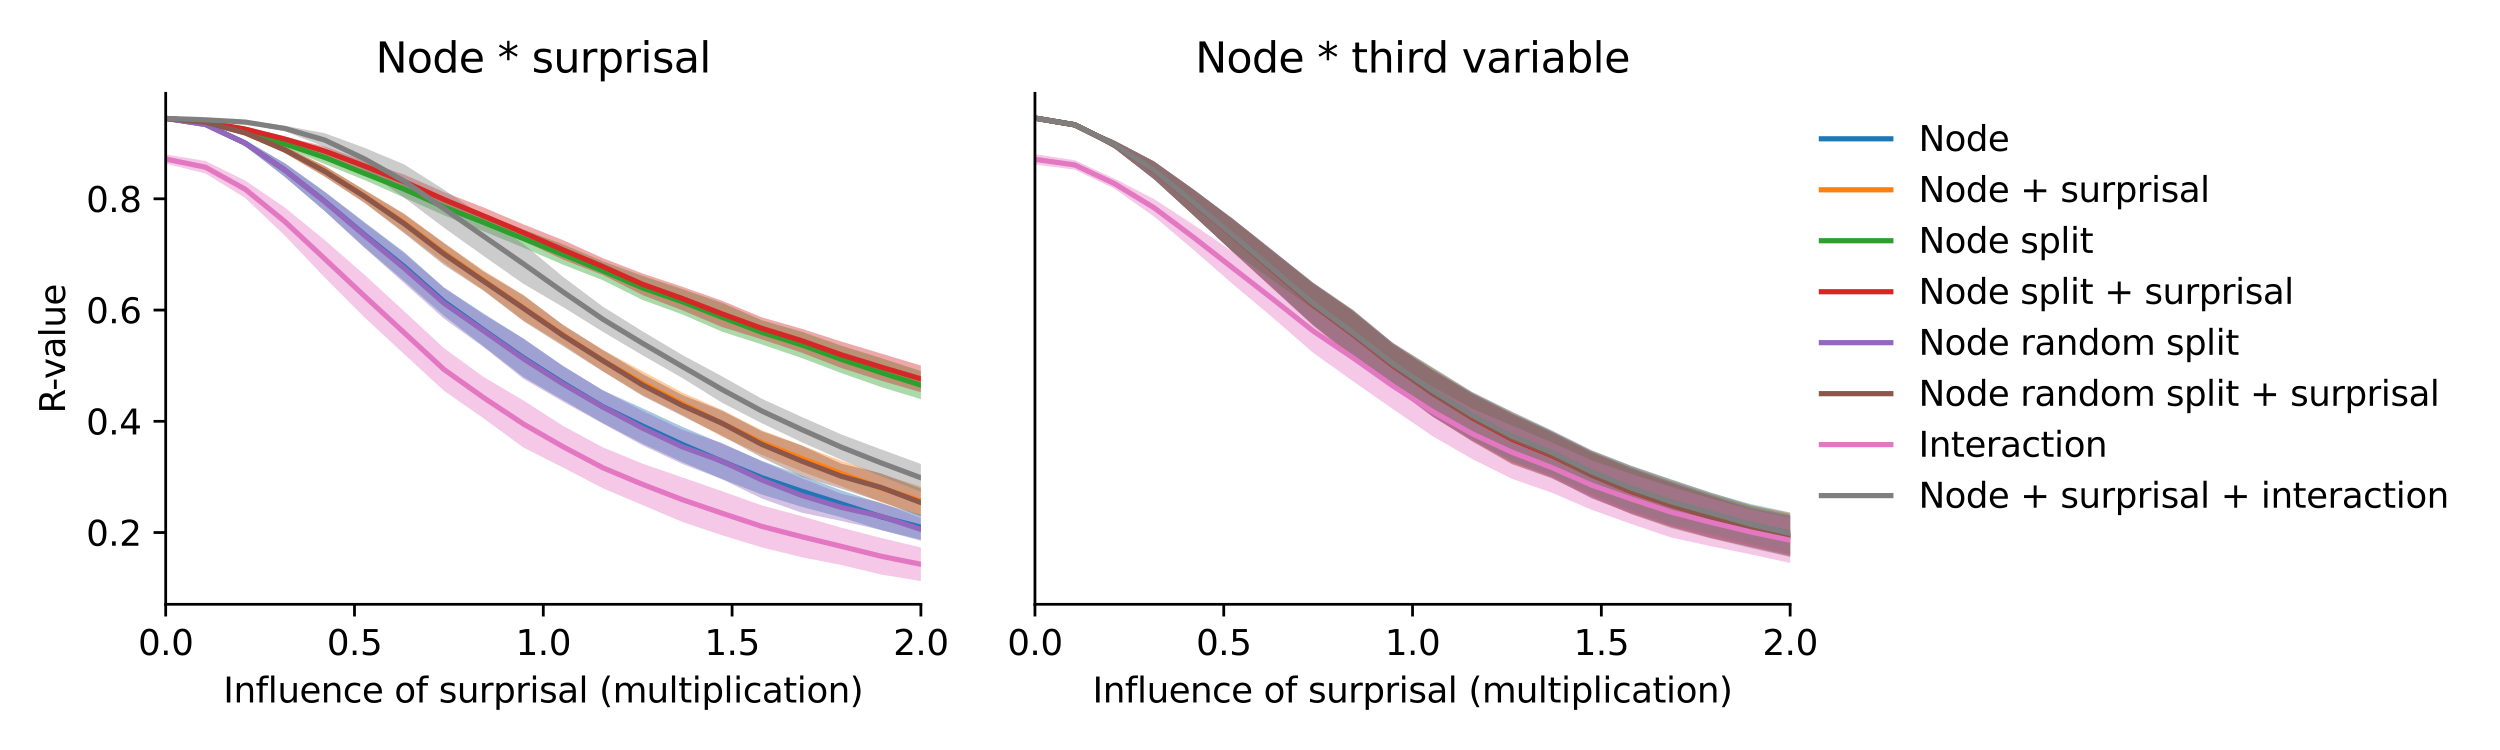 <?xml version="1.0" encoding="utf-8" standalone="no"?>
<!DOCTYPE svg PUBLIC "-//W3C//DTD SVG 1.1//EN"
  "http://www.w3.org/Graphics/SVG/1.1/DTD/svg11.dtd">
<svg xmlns:xlink="http://www.w3.org/1999/xlink" width="720pt" height="216pt" viewBox="0 0 720 216" xmlns="http://www.w3.org/2000/svg" version="1.1">
 <defs>
  <style type="text/css">*{stroke-linejoin: round; stroke-linecap: butt}</style>
 </defs>
 <g id="figure_1">
  <g id="patch_1">
   <path d="M 0 216 
L 720 216 
L 720 0 
L 0 0 
z
" style="fill: #ffffff"/>
  </g>
  <g id="axes_1">
   <g id="patch_2">
    <path d="M 47.72 174.04 
L 265.215 174.04 
L 265.215 26.88 
L 47.72 26.88 
z
" style="fill: #ffffff"/>
   </g>
   <g id="PolyCollection_1">
    <path d="M 47.72 33.569 
L 47.72 34.576 
L 59.167 36.376 
L 70.614 42.07 
L 82.061 51.011 
L 93.508 60.771 
L 104.956 71.198 
L 116.403 80.959 
L 127.85 90.921 
L 139.297 99.767 
L 150.744 108.589 
L 162.191 115.232 
L 173.638 121.865 
L 185.085 127.803 
L 196.532 133.092 
L 207.979 137.966 
L 219.427 142.447 
L 230.874 145.963 
L 242.321 148.998 
L 253.768 152.677 
L 265.215 155.461 
L 265.215 148.22 
L 265.215 148.22 
L 253.768 145.002 
L 242.321 141.214 
L 230.874 136.982 
L 219.427 132.728 
L 207.979 127.787 
L 196.532 122.928 
L 185.085 117.616 
L 173.638 112.428 
L 162.191 105.401 
L 150.744 97.494 
L 139.297 90.313 
L 127.85 82.776 
L 116.403 72.588 
L 104.956 63.97 
L 93.508 55.19 
L 82.061 47.013 
L 70.614 40.378 
L 59.167 35.304 
L 47.72 33.569 
z
" clip-path="url(#p425ffb59e6)" style="fill: #1f77b4; fill-opacity: 0.4"/>
   </g>
   <g id="PolyCollection_2">
    <path d="M 47.72 33.587 
L 47.72 34.597 
L 59.167 35.666 
L 70.614 38.871 
L 82.061 44.096 
L 93.508 50.869 
L 104.956 58.317 
L 116.403 66.916 
L 127.85 75.727 
L 139.297 83.633 
L 150.744 92.284 
L 162.191 99.318 
L 173.638 106.925 
L 185.085 113.788 
L 196.532 119.552 
L 207.979 125.771 
L 219.427 131.03 
L 230.874 135.795 
L 242.321 140.057 
L 253.768 144.637 
L 265.215 148.444 
L 265.215 140.151 
L 265.215 140.151 
L 253.768 136.501 
L 242.321 132.713 
L 230.874 128.236 
L 219.427 123.913 
L 207.979 118.07 
L 196.532 113.061 
L 185.085 106.966 
L 173.638 100.771 
L 162.191 93.674 
L 150.744 84.964 
L 139.297 77.922 
L 127.85 69.939 
L 116.403 61.492 
L 104.956 54.711 
L 93.508 47.734 
L 82.061 42.22 
L 70.614 37.657 
L 59.167 34.74 
L 47.72 33.587 
z
" clip-path="url(#p425ffb59e6)" style="fill: #ff7f0e; fill-opacity: 0.4"/>
   </g>
   <g id="PolyCollection_3">
    <path d="M 47.72 33.595 
L 47.72 34.583 
L 59.167 35.83 
L 70.614 38.86 
L 82.061 42.537 
L 93.508 47.249 
L 104.956 51.834 
L 116.403 56.925 
L 127.85 62.008 
L 139.297 66.635 
L 150.744 71.339 
L 162.191 76.243 
L 173.638 80.712 
L 185.085 86.409 
L 196.532 90.565 
L 207.979 95.541 
L 219.427 99.22 
L 230.874 103.114 
L 242.321 107.467 
L 253.768 111.476 
L 265.215 114.962 
L 265.215 106.871 
L 265.215 106.871 
L 253.768 103.129 
L 242.321 99.564 
L 230.874 95.544 
L 219.427 92.236 
L 207.979 87.228 
L 196.532 83.266 
L 185.085 79.469 
L 173.638 75.269 
L 162.191 70.378 
L 150.744 66.098 
L 139.297 61.505 
L 127.85 57.184 
L 116.403 52.02 
L 104.956 48.028 
L 93.508 43.418 
L 82.061 40.387 
L 70.614 37.231 
L 59.167 34.937 
L 47.72 33.595 
z
" clip-path="url(#p425ffb59e6)" style="fill: #2ca02c; fill-opacity: 0.4"/>
   </g>
   <g id="PolyCollection_4">
    <path d="M 47.72 33.613 
L 47.72 34.602 
L 59.167 35.562 
L 70.614 37.825 
L 82.061 40.736 
L 93.508 44.874 
L 104.956 49.21 
L 116.403 54.369 
L 127.85 59.601 
L 139.297 64.622 
L 150.744 69.411 
L 162.191 74.784 
L 173.638 79.212 
L 185.085 85.014 
L 196.532 89.376 
L 207.979 94.202 
L 219.427 97.74 
L 230.874 101.57 
L 242.321 106.005 
L 253.768 109.648 
L 265.215 112.975 
L 265.215 105.283 
L 265.215 105.283 
L 253.768 101.82 
L 242.321 98.378 
L 230.874 94.68 
L 219.427 91.414 
L 207.979 86.622 
L 196.532 82.585 
L 185.085 78.779 
L 173.638 74.359 
L 162.191 69.182 
L 150.744 64.617 
L 139.297 59.753 
L 127.85 55.309 
L 116.403 50.272 
L 104.956 46.394 
L 93.508 42.164 
L 82.061 39.368 
L 70.614 36.529 
L 59.167 34.679 
L 47.72 33.613 
z
" clip-path="url(#p425ffb59e6)" style="fill: #d62728; fill-opacity: 0.4"/>
   </g>
   <g id="PolyCollection_5">
    <path d="M 47.72 33.577 
L 47.72 34.585 
L 59.167 36.389 
L 70.614 42.11 
L 82.061 50.957 
L 93.508 60.802 
L 104.956 71.375 
L 116.403 81.537 
L 127.85 91.739 
L 139.297 99.997 
L 150.744 109.091 
L 162.191 115.713 
L 173.638 122.032 
L 185.085 128.28 
L 196.532 133.635 
L 207.979 138.044 
L 219.427 143.607 
L 230.874 147.664 
L 242.321 150.049 
L 253.768 152.653 
L 265.215 155.746 
L 265.215 149.199 
L 265.215 149.199 
L 253.768 144.758 
L 242.321 142.224 
L 230.874 137.713 
L 219.427 132.873 
L 207.979 127.618 
L 196.532 123.784 
L 185.085 118.366 
L 173.638 112.421 
L 162.191 105.478 
L 150.744 97.543 
L 139.297 90.577 
L 127.85 82.884 
L 116.403 72.904 
L 104.956 64.17 
L 93.508 55.289 
L 82.061 47.044 
L 70.614 40.387 
L 59.167 35.314 
L 47.72 33.577 
z
" clip-path="url(#p425ffb59e6)" style="fill: #9467bd; fill-opacity: 0.4"/>
   </g>
   <g id="PolyCollection_6">
    <path d="M 47.72 33.595 
L 47.72 34.607 
L 59.167 35.677 
L 70.614 38.884 
L 82.061 44.11 
L 93.508 50.874 
L 104.956 58.44 
L 116.403 67.182 
L 127.85 76.303 
L 139.297 83.758 
L 150.744 92.503 
L 162.191 99.743 
L 173.638 106.987 
L 185.085 114.059 
L 196.532 119.822 
L 207.979 125.538 
L 219.427 131.786 
L 230.874 137.276 
L 242.321 140.771 
L 253.768 144.502 
L 265.215 148.764 
L 265.215 140.707 
L 265.215 140.707 
L 253.768 136.316 
L 242.321 133.557 
L 230.874 128.3 
L 219.427 124.215 
L 207.979 118.305 
L 196.532 113.784 
L 185.085 107.732 
L 173.638 100.786 
L 162.191 93.56 
L 150.744 85.048 
L 139.297 78.219 
L 127.85 69.992 
L 116.403 61.68 
L 104.956 54.718 
L 93.508 47.808 
L 82.061 42.244 
L 70.614 37.672 
L 59.167 34.756 
L 47.72 33.595 
z
" clip-path="url(#p425ffb59e6)" style="fill: #8c564b; fill-opacity: 0.4"/>
   </g>
   <g id="PolyCollection_7">
    <path d="M 47.72 44.485 
L 47.72 47.148 
L 59.167 49.954 
L 70.614 57.009 
L 82.061 67.882 
L 93.508 79.906 
L 104.956 91.403 
L 116.403 102.001 
L 127.85 112.521 
L 139.297 120.494 
L 150.744 128.89 
L 162.191 134.673 
L 173.638 140.617 
L 185.085 145.48 
L 196.532 150.323 
L 207.979 154.171 
L 219.427 157.665 
L 230.874 160.488 
L 242.321 162.73 
L 253.768 165.468 
L 265.215 167.351 
L 265.215 157.678 
L 265.215 157.678 
L 253.768 154.946 
L 242.321 151.987 
L 230.874 148.667 
L 219.427 145.57 
L 207.979 141.483 
L 196.532 137.513 
L 185.085 133.544 
L 173.638 128.846 
L 162.191 122.677 
L 150.744 115.337 
L 139.297 108.584 
L 127.85 100.263 
L 116.403 89.641 
L 104.956 79.115 
L 93.508 69.142 
L 82.061 59.788 
L 70.614 52.004 
L 59.167 46.363 
L 47.72 44.485 
z
" clip-path="url(#p425ffb59e6)" style="fill: #e377c2; fill-opacity: 0.4"/>
   </g>
   <g id="PolyCollection_8">
    <path d="M 47.72 33.6 
L 47.72 34.605 
L 59.167 34.877 
L 70.614 35.618 
L 82.061 37.775 
L 93.508 42.326 
L 104.956 48.948 
L 116.403 56.95 
L 127.85 65.567 
L 139.297 73.743 
L 150.744 81.741 
L 162.191 88.461 
L 173.638 95.571 
L 185.085 102.345 
L 196.532 108.896 
L 207.979 116.004 
L 219.427 121.914 
L 230.874 127.354 
L 242.321 132.443 
L 253.768 137.208 
L 265.215 141.587 
L 265.215 133.624 
L 265.215 133.624 
L 253.768 129.432 
L 242.321 125.131 
L 230.874 120.067 
L 219.427 114.866 
L 207.979 108.397 
L 196.532 102.255 
L 185.085 95.445 
L 173.638 88.324 
L 162.191 79.747 
L 150.744 70.25 
L 139.297 62.344 
L 127.85 54.623 
L 116.403 47.353 
L 104.956 42.566 
L 93.508 38.356 
L 82.061 36.239 
L 70.614 34.703 
L 59.167 34.141 
L 47.72 33.6 
z
" clip-path="url(#p425ffb59e6)" style="fill: #7f7f7f; fill-opacity: 0.4"/>
   </g>
   <g id="matplotlib.axis_1">
    <g id="xtick_1">
     <g id="line2d_1">
      <defs>
       <path id="me48229d0c8" d="M 0 0 
L 0 3.5 
" style="stroke: #000000; stroke-width: 0.8"/>
      </defs>
      <g>
       <use xlink:href="#me48229d0c8" x="47.72" y="174.04" style="stroke: #000000; stroke-width: 0.8"/>
      </g>
     </g>
     <g id="text_1">
      <!-- 0.0 -->
      <g transform="translate(39.768 188.638)scale(0.1 -0.1)">
       <defs>
        <path id="DejaVuSans-30" d="M 2034 4250 
Q 1547 4250 1301 3770 
Q 1056 3291 1056 2328 
Q 1056 1369 1301 889 
Q 1547 409 2034 409 
Q 2525 409 2770 889 
Q 3016 1369 3016 2328 
Q 3016 3291 2770 3770 
Q 2525 4250 2034 4250 
z
M 2034 4750 
Q 2819 4750 3233 4129 
Q 3647 3509 3647 2328 
Q 3647 1150 3233 529 
Q 2819 -91 2034 -91 
Q 1250 -91 836 529 
Q 422 1150 422 2328 
Q 422 3509 836 4129 
Q 1250 4750 2034 4750 
z
" transform="scale(0.016)"/>
        <path id="DejaVuSans-2e" d="M 684 794 
L 1344 794 
L 1344 0 
L 684 0 
L 684 794 
z
" transform="scale(0.016)"/>
       </defs>
       <use xlink:href="#DejaVuSans-30"/>
       <use xlink:href="#DejaVuSans-2e" x="63.623"/>
       <use xlink:href="#DejaVuSans-30" x="95.41"/>
      </g>
     </g>
    </g>
    <g id="xtick_2">
     <g id="line2d_2">
      <g>
       <use xlink:href="#me48229d0c8" x="102.094" y="174.04" style="stroke: #000000; stroke-width: 0.8"/>
      </g>
     </g>
     <g id="text_2">
      <!-- 0.5 -->
      <g transform="translate(94.142 188.638)scale(0.1 -0.1)">
       <defs>
        <path id="DejaVuSans-35" d="M 691 4666 
L 3169 4666 
L 3169 4134 
L 1269 4134 
L 1269 2991 
Q 1406 3038 1543 3061 
Q 1681 3084 1819 3084 
Q 2600 3084 3056 2656 
Q 3513 2228 3513 1497 
Q 3513 744 3044 326 
Q 2575 -91 1722 -91 
Q 1428 -91 1123 -41 
Q 819 9 494 109 
L 494 744 
Q 775 591 1075 516 
Q 1375 441 1709 441 
Q 2250 441 2565 725 
Q 2881 1009 2881 1497 
Q 2881 1984 2565 2268 
Q 2250 2553 1709 2553 
Q 1456 2553 1204 2497 
Q 953 2441 691 2322 
L 691 4666 
z
" transform="scale(0.016)"/>
       </defs>
       <use xlink:href="#DejaVuSans-30"/>
       <use xlink:href="#DejaVuSans-2e" x="63.623"/>
       <use xlink:href="#DejaVuSans-35" x="95.41"/>
      </g>
     </g>
    </g>
    <g id="xtick_3">
     <g id="line2d_3">
      <g>
       <use xlink:href="#me48229d0c8" x="156.468" y="174.04" style="stroke: #000000; stroke-width: 0.8"/>
      </g>
     </g>
     <g id="text_3">
      <!-- 1.0 -->
      <g transform="translate(148.516 188.638)scale(0.1 -0.1)">
       <defs>
        <path id="DejaVuSans-31" d="M 794 531 
L 1825 531 
L 1825 4091 
L 703 3866 
L 703 4441 
L 1819 4666 
L 2450 4666 
L 2450 531 
L 3481 531 
L 3481 0 
L 794 0 
L 794 531 
z
" transform="scale(0.016)"/>
       </defs>
       <use xlink:href="#DejaVuSans-31"/>
       <use xlink:href="#DejaVuSans-2e" x="63.623"/>
       <use xlink:href="#DejaVuSans-30" x="95.41"/>
      </g>
     </g>
    </g>
    <g id="xtick_4">
     <g id="line2d_4">
      <g>
       <use xlink:href="#me48229d0c8" x="210.841" y="174.04" style="stroke: #000000; stroke-width: 0.8"/>
      </g>
     </g>
     <g id="text_4">
      <!-- 1.5 -->
      <g transform="translate(202.89 188.638)scale(0.1 -0.1)">
       <use xlink:href="#DejaVuSans-31"/>
       <use xlink:href="#DejaVuSans-2e" x="63.623"/>
       <use xlink:href="#DejaVuSans-35" x="95.41"/>
      </g>
     </g>
    </g>
    <g id="xtick_5">
     <g id="line2d_5">
      <g>
       <use xlink:href="#me48229d0c8" x="265.215" y="174.04" style="stroke: #000000; stroke-width: 0.8"/>
      </g>
     </g>
     <g id="text_5">
      <!-- 2.0 -->
      <g transform="translate(257.263 188.638)scale(0.1 -0.1)">
       <defs>
        <path id="DejaVuSans-32" d="M 1228 531 
L 3431 531 
L 3431 0 
L 469 0 
L 469 531 
Q 828 903 1448 1529 
Q 2069 2156 2228 2338 
Q 2531 2678 2651 2914 
Q 2772 3150 2772 3378 
Q 2772 3750 2511 3984 
Q 2250 4219 1831 4219 
Q 1534 4219 1204 4116 
Q 875 4013 500 3803 
L 500 4441 
Q 881 4594 1212 4672 
Q 1544 4750 1819 4750 
Q 2544 4750 2975 4387 
Q 3406 4025 3406 3419 
Q 3406 3131 3298 2873 
Q 3191 2616 2906 2266 
Q 2828 2175 2409 1742 
Q 1991 1309 1228 531 
z
" transform="scale(0.016)"/>
       </defs>
       <use xlink:href="#DejaVuSans-32"/>
       <use xlink:href="#DejaVuSans-2e" x="63.623"/>
       <use xlink:href="#DejaVuSans-30" x="95.41"/>
      </g>
     </g>
    </g>
    <g id="text_6">
     <!-- Influence of surprisal (multiplication) -->
     <g transform="translate(64.321 202.317)scale(0.1 -0.1)">
      <defs>
       <path id="DejaVuSans-49" d="M 628 4666 
L 1259 4666 
L 1259 0 
L 628 0 
L 628 4666 
z
" transform="scale(0.016)"/>
       <path id="DejaVuSans-6e" d="M 3513 2113 
L 3513 0 
L 2938 0 
L 2938 2094 
Q 2938 2591 2744 2837 
Q 2550 3084 2163 3084 
Q 1697 3084 1428 2787 
Q 1159 2491 1159 1978 
L 1159 0 
L 581 0 
L 581 3500 
L 1159 3500 
L 1159 2956 
Q 1366 3272 1645 3428 
Q 1925 3584 2291 3584 
Q 2894 3584 3203 3211 
Q 3513 2838 3513 2113 
z
" transform="scale(0.016)"/>
       <path id="DejaVuSans-66" d="M 2375 4863 
L 2375 4384 
L 1825 4384 
Q 1516 4384 1395 4259 
Q 1275 4134 1275 3809 
L 1275 3500 
L 2222 3500 
L 2222 3053 
L 1275 3053 
L 1275 0 
L 697 0 
L 697 3053 
L 147 3053 
L 147 3500 
L 697 3500 
L 697 3744 
Q 697 4328 969 4595 
Q 1241 4863 1831 4863 
L 2375 4863 
z
" transform="scale(0.016)"/>
       <path id="DejaVuSans-6c" d="M 603 4863 
L 1178 4863 
L 1178 0 
L 603 0 
L 603 4863 
z
" transform="scale(0.016)"/>
       <path id="DejaVuSans-75" d="M 544 1381 
L 544 3500 
L 1119 3500 
L 1119 1403 
Q 1119 906 1312 657 
Q 1506 409 1894 409 
Q 2359 409 2629 706 
Q 2900 1003 2900 1516 
L 2900 3500 
L 3475 3500 
L 3475 0 
L 2900 0 
L 2900 538 
Q 2691 219 2414 64 
Q 2138 -91 1772 -91 
Q 1169 -91 856 284 
Q 544 659 544 1381 
z
M 1991 3584 
L 1991 3584 
z
" transform="scale(0.016)"/>
       <path id="DejaVuSans-65" d="M 3597 1894 
L 3597 1613 
L 953 1613 
Q 991 1019 1311 708 
Q 1631 397 2203 397 
Q 2534 397 2845 478 
Q 3156 559 3463 722 
L 3463 178 
Q 3153 47 2828 -22 
Q 2503 -91 2169 -91 
Q 1331 -91 842 396 
Q 353 884 353 1716 
Q 353 2575 817 3079 
Q 1281 3584 2069 3584 
Q 2775 3584 3186 3129 
Q 3597 2675 3597 1894 
z
M 3022 2063 
Q 3016 2534 2758 2815 
Q 2500 3097 2075 3097 
Q 1594 3097 1305 2825 
Q 1016 2553 972 2059 
L 3022 2063 
z
" transform="scale(0.016)"/>
       <path id="DejaVuSans-63" d="M 3122 3366 
L 3122 2828 
Q 2878 2963 2633 3030 
Q 2388 3097 2138 3097 
Q 1578 3097 1268 2742 
Q 959 2388 959 1747 
Q 959 1106 1268 751 
Q 1578 397 2138 397 
Q 2388 397 2633 464 
Q 2878 531 3122 666 
L 3122 134 
Q 2881 22 2623 -34 
Q 2366 -91 2075 -91 
Q 1284 -91 818 406 
Q 353 903 353 1747 
Q 353 2603 823 3093 
Q 1294 3584 2113 3584 
Q 2378 3584 2631 3529 
Q 2884 3475 3122 3366 
z
" transform="scale(0.016)"/>
       <path id="DejaVuSans-20" transform="scale(0.016)"/>
       <path id="DejaVuSans-6f" d="M 1959 3097 
Q 1497 3097 1228 2736 
Q 959 2375 959 1747 
Q 959 1119 1226 758 
Q 1494 397 1959 397 
Q 2419 397 2687 759 
Q 2956 1122 2956 1747 
Q 2956 2369 2687 2733 
Q 2419 3097 1959 3097 
z
M 1959 3584 
Q 2709 3584 3137 3096 
Q 3566 2609 3566 1747 
Q 3566 888 3137 398 
Q 2709 -91 1959 -91 
Q 1206 -91 779 398 
Q 353 888 353 1747 
Q 353 2609 779 3096 
Q 1206 3584 1959 3584 
z
" transform="scale(0.016)"/>
       <path id="DejaVuSans-73" d="M 2834 3397 
L 2834 2853 
Q 2591 2978 2328 3040 
Q 2066 3103 1784 3103 
Q 1356 3103 1142 2972 
Q 928 2841 928 2578 
Q 928 2378 1081 2264 
Q 1234 2150 1697 2047 
L 1894 2003 
Q 2506 1872 2764 1633 
Q 3022 1394 3022 966 
Q 3022 478 2636 193 
Q 2250 -91 1575 -91 
Q 1294 -91 989 -36 
Q 684 19 347 128 
L 347 722 
Q 666 556 975 473 
Q 1284 391 1588 391 
Q 1994 391 2212 530 
Q 2431 669 2431 922 
Q 2431 1156 2273 1281 
Q 2116 1406 1581 1522 
L 1381 1569 
Q 847 1681 609 1914 
Q 372 2147 372 2553 
Q 372 3047 722 3315 
Q 1072 3584 1716 3584 
Q 2034 3584 2315 3537 
Q 2597 3491 2834 3397 
z
" transform="scale(0.016)"/>
       <path id="DejaVuSans-72" d="M 2631 2963 
Q 2534 3019 2420 3045 
Q 2306 3072 2169 3072 
Q 1681 3072 1420 2755 
Q 1159 2438 1159 1844 
L 1159 0 
L 581 0 
L 581 3500 
L 1159 3500 
L 1159 2956 
Q 1341 3275 1631 3429 
Q 1922 3584 2338 3584 
Q 2397 3584 2469 3576 
Q 2541 3569 2628 3553 
L 2631 2963 
z
" transform="scale(0.016)"/>
       <path id="DejaVuSans-70" d="M 1159 525 
L 1159 -1331 
L 581 -1331 
L 581 3500 
L 1159 3500 
L 1159 2969 
Q 1341 3281 1617 3432 
Q 1894 3584 2278 3584 
Q 2916 3584 3314 3078 
Q 3713 2572 3713 1747 
Q 3713 922 3314 415 
Q 2916 -91 2278 -91 
Q 1894 -91 1617 61 
Q 1341 213 1159 525 
z
M 3116 1747 
Q 3116 2381 2855 2742 
Q 2594 3103 2138 3103 
Q 1681 3103 1420 2742 
Q 1159 2381 1159 1747 
Q 1159 1113 1420 752 
Q 1681 391 2138 391 
Q 2594 391 2855 752 
Q 3116 1113 3116 1747 
z
" transform="scale(0.016)"/>
       <path id="DejaVuSans-69" d="M 603 3500 
L 1178 3500 
L 1178 0 
L 603 0 
L 603 3500 
z
M 603 4863 
L 1178 4863 
L 1178 4134 
L 603 4134 
L 603 4863 
z
" transform="scale(0.016)"/>
       <path id="DejaVuSans-61" d="M 2194 1759 
Q 1497 1759 1228 1600 
Q 959 1441 959 1056 
Q 959 750 1161 570 
Q 1363 391 1709 391 
Q 2188 391 2477 730 
Q 2766 1069 2766 1631 
L 2766 1759 
L 2194 1759 
z
M 3341 1997 
L 3341 0 
L 2766 0 
L 2766 531 
Q 2569 213 2275 61 
Q 1981 -91 1556 -91 
Q 1019 -91 701 211 
Q 384 513 384 1019 
Q 384 1609 779 1909 
Q 1175 2209 1959 2209 
L 2766 2209 
L 2766 2266 
Q 2766 2663 2505 2880 
Q 2244 3097 1772 3097 
Q 1472 3097 1187 3025 
Q 903 2953 641 2809 
L 641 3341 
Q 956 3463 1253 3523 
Q 1550 3584 1831 3584 
Q 2591 3584 2966 3190 
Q 3341 2797 3341 1997 
z
" transform="scale(0.016)"/>
       <path id="DejaVuSans-28" d="M 1984 4856 
Q 1566 4138 1362 3434 
Q 1159 2731 1159 2009 
Q 1159 1288 1364 580 
Q 1569 -128 1984 -844 
L 1484 -844 
Q 1016 -109 783 600 
Q 550 1309 550 2009 
Q 550 2706 781 3412 
Q 1013 4119 1484 4856 
L 1984 4856 
z
" transform="scale(0.016)"/>
       <path id="DejaVuSans-6d" d="M 3328 2828 
Q 3544 3216 3844 3400 
Q 4144 3584 4550 3584 
Q 5097 3584 5394 3201 
Q 5691 2819 5691 2113 
L 5691 0 
L 5113 0 
L 5113 2094 
Q 5113 2597 4934 2840 
Q 4756 3084 4391 3084 
Q 3944 3084 3684 2787 
Q 3425 2491 3425 1978 
L 3425 0 
L 2847 0 
L 2847 2094 
Q 2847 2600 2669 2842 
Q 2491 3084 2119 3084 
Q 1678 3084 1418 2786 
Q 1159 2488 1159 1978 
L 1159 0 
L 581 0 
L 581 3500 
L 1159 3500 
L 1159 2956 
Q 1356 3278 1631 3431 
Q 1906 3584 2284 3584 
Q 2666 3584 2933 3390 
Q 3200 3197 3328 2828 
z
" transform="scale(0.016)"/>
       <path id="DejaVuSans-74" d="M 1172 4494 
L 1172 3500 
L 2356 3500 
L 2356 3053 
L 1172 3053 
L 1172 1153 
Q 1172 725 1289 603 
Q 1406 481 1766 481 
L 2356 481 
L 2356 0 
L 1766 0 
Q 1100 0 847 248 
Q 594 497 594 1153 
L 594 3053 
L 172 3053 
L 172 3500 
L 594 3500 
L 594 4494 
L 1172 4494 
z
" transform="scale(0.016)"/>
       <path id="DejaVuSans-29" d="M 513 4856 
L 1013 4856 
Q 1481 4119 1714 3412 
Q 1947 2706 1947 2009 
Q 1947 1309 1714 600 
Q 1481 -109 1013 -844 
L 513 -844 
Q 928 -128 1133 580 
Q 1338 1288 1338 2009 
Q 1338 2731 1133 3434 
Q 928 4138 513 4856 
z
" transform="scale(0.016)"/>
      </defs>
      <use xlink:href="#DejaVuSans-49"/>
      <use xlink:href="#DejaVuSans-6e" x="29.492"/>
      <use xlink:href="#DejaVuSans-66" x="92.871"/>
      <use xlink:href="#DejaVuSans-6c" x="128.076"/>
      <use xlink:href="#DejaVuSans-75" x="155.859"/>
      <use xlink:href="#DejaVuSans-65" x="219.238"/>
      <use xlink:href="#DejaVuSans-6e" x="280.762"/>
      <use xlink:href="#DejaVuSans-63" x="344.141"/>
      <use xlink:href="#DejaVuSans-65" x="399.121"/>
      <use xlink:href="#DejaVuSans-20" x="460.645"/>
      <use xlink:href="#DejaVuSans-6f" x="492.432"/>
      <use xlink:href="#DejaVuSans-66" x="553.613"/>
      <use xlink:href="#DejaVuSans-20" x="588.818"/>
      <use xlink:href="#DejaVuSans-73" x="620.605"/>
      <use xlink:href="#DejaVuSans-75" x="672.705"/>
      <use xlink:href="#DejaVuSans-72" x="736.084"/>
      <use xlink:href="#DejaVuSans-70" x="777.197"/>
      <use xlink:href="#DejaVuSans-72" x="840.674"/>
      <use xlink:href="#DejaVuSans-69" x="881.787"/>
      <use xlink:href="#DejaVuSans-73" x="909.57"/>
      <use xlink:href="#DejaVuSans-61" x="961.67"/>
      <use xlink:href="#DejaVuSans-6c" x="1022.949"/>
      <use xlink:href="#DejaVuSans-20" x="1050.732"/>
      <use xlink:href="#DejaVuSans-28" x="1082.52"/>
      <use xlink:href="#DejaVuSans-6d" x="1121.533"/>
      <use xlink:href="#DejaVuSans-75" x="1218.945"/>
      <use xlink:href="#DejaVuSans-6c" x="1282.324"/>
      <use xlink:href="#DejaVuSans-74" x="1310.107"/>
      <use xlink:href="#DejaVuSans-69" x="1349.316"/>
      <use xlink:href="#DejaVuSans-70" x="1377.1"/>
      <use xlink:href="#DejaVuSans-6c" x="1440.576"/>
      <use xlink:href="#DejaVuSans-69" x="1468.359"/>
      <use xlink:href="#DejaVuSans-63" x="1496.143"/>
      <use xlink:href="#DejaVuSans-61" x="1551.123"/>
      <use xlink:href="#DejaVuSans-74" x="1612.402"/>
      <use xlink:href="#DejaVuSans-69" x="1651.611"/>
      <use xlink:href="#DejaVuSans-6f" x="1679.395"/>
      <use xlink:href="#DejaVuSans-6e" x="1740.576"/>
      <use xlink:href="#DejaVuSans-29" x="1803.955"/>
     </g>
    </g>
   </g>
   <g id="matplotlib.axis_2">
    <g id="ytick_1">
     <g id="line2d_6">
      <defs>
       <path id="m3586e2633d" d="M 0 0 
L -3.5 0 
" style="stroke: #000000; stroke-width: 0.8"/>
      </defs>
      <g>
       <use xlink:href="#m3586e2633d" x="47.72" y="153.373" style="stroke: #000000; stroke-width: 0.8"/>
      </g>
     </g>
     <g id="text_7">
      <!-- 0.2 -->
      <g transform="translate(24.817 157.172)scale(0.1 -0.1)">
       <use xlink:href="#DejaVuSans-30"/>
       <use xlink:href="#DejaVuSans-2e" x="63.623"/>
       <use xlink:href="#DejaVuSans-32" x="95.41"/>
      </g>
     </g>
    </g>
    <g id="ytick_2">
     <g id="line2d_7">
      <g>
       <use xlink:href="#m3586e2633d" x="47.72" y="121.334" style="stroke: #000000; stroke-width: 0.8"/>
      </g>
     </g>
     <g id="text_8">
      <!-- 0.4 -->
      <g transform="translate(24.817 125.133)scale(0.1 -0.1)">
       <defs>
        <path id="DejaVuSans-34" d="M 2419 4116 
L 825 1625 
L 2419 1625 
L 2419 4116 
z
M 2253 4666 
L 3047 4666 
L 3047 1625 
L 3713 1625 
L 3713 1100 
L 3047 1100 
L 3047 0 
L 2419 0 
L 2419 1100 
L 313 1100 
L 313 1709 
L 2253 4666 
z
" transform="scale(0.016)"/>
       </defs>
       <use xlink:href="#DejaVuSans-30"/>
       <use xlink:href="#DejaVuSans-2e" x="63.623"/>
       <use xlink:href="#DejaVuSans-34" x="95.41"/>
      </g>
     </g>
    </g>
    <g id="ytick_3">
     <g id="line2d_8">
      <g>
       <use xlink:href="#m3586e2633d" x="47.72" y="89.296" style="stroke: #000000; stroke-width: 0.8"/>
      </g>
     </g>
     <g id="text_9">
      <!-- 0.6 -->
      <g transform="translate(24.817 93.095)scale(0.1 -0.1)">
       <defs>
        <path id="DejaVuSans-36" d="M 2113 2584 
Q 1688 2584 1439 2293 
Q 1191 2003 1191 1497 
Q 1191 994 1439 701 
Q 1688 409 2113 409 
Q 2538 409 2786 701 
Q 3034 994 3034 1497 
Q 3034 2003 2786 2293 
Q 2538 2584 2113 2584 
z
M 3366 4563 
L 3366 3988 
Q 3128 4100 2886 4159 
Q 2644 4219 2406 4219 
Q 1781 4219 1451 3797 
Q 1122 3375 1075 2522 
Q 1259 2794 1537 2939 
Q 1816 3084 2150 3084 
Q 2853 3084 3261 2657 
Q 3669 2231 3669 1497 
Q 3669 778 3244 343 
Q 2819 -91 2113 -91 
Q 1303 -91 875 529 
Q 447 1150 447 2328 
Q 447 3434 972 4092 
Q 1497 4750 2381 4750 
Q 2619 4750 2861 4703 
Q 3103 4656 3366 4563 
z
" transform="scale(0.016)"/>
       </defs>
       <use xlink:href="#DejaVuSans-30"/>
       <use xlink:href="#DejaVuSans-2e" x="63.623"/>
       <use xlink:href="#DejaVuSans-36" x="95.41"/>
      </g>
     </g>
    </g>
    <g id="ytick_4">
     <g id="line2d_9">
      <g>
       <use xlink:href="#m3586e2633d" x="47.72" y="57.258" style="stroke: #000000; stroke-width: 0.8"/>
      </g>
     </g>
     <g id="text_10">
      <!-- 0.8 -->
      <g transform="translate(24.817 61.057)scale(0.1 -0.1)">
       <defs>
        <path id="DejaVuSans-38" d="M 2034 2216 
Q 1584 2216 1326 1975 
Q 1069 1734 1069 1313 
Q 1069 891 1326 650 
Q 1584 409 2034 409 
Q 2484 409 2743 651 
Q 3003 894 3003 1313 
Q 3003 1734 2745 1975 
Q 2488 2216 2034 2216 
z
M 1403 2484 
Q 997 2584 770 2862 
Q 544 3141 544 3541 
Q 544 4100 942 4425 
Q 1341 4750 2034 4750 
Q 2731 4750 3128 4425 
Q 3525 4100 3525 3541 
Q 3525 3141 3298 2862 
Q 3072 2584 2669 2484 
Q 3125 2378 3379 2068 
Q 3634 1759 3634 1313 
Q 3634 634 3220 271 
Q 2806 -91 2034 -91 
Q 1263 -91 848 271 
Q 434 634 434 1313 
Q 434 1759 690 2068 
Q 947 2378 1403 2484 
z
M 1172 3481 
Q 1172 3119 1398 2916 
Q 1625 2713 2034 2713 
Q 2441 2713 2670 2916 
Q 2900 3119 2900 3481 
Q 2900 3844 2670 4047 
Q 2441 4250 2034 4250 
Q 1625 4250 1398 4047 
Q 1172 3844 1172 3481 
z
" transform="scale(0.016)"/>
       </defs>
       <use xlink:href="#DejaVuSans-30"/>
       <use xlink:href="#DejaVuSans-2e" x="63.623"/>
       <use xlink:href="#DejaVuSans-38" x="95.41"/>
      </g>
     </g>
    </g>
    <g id="text_11">
     <!-- R-value -->
     <g transform="translate(18.737 119.065)rotate(-90)scale(0.1 -0.1)">
      <defs>
       <path id="DejaVuSans-52" d="M 2841 2188 
Q 3044 2119 3236 1894 
Q 3428 1669 3622 1275 
L 4263 0 
L 3584 0 
L 2988 1197 
Q 2756 1666 2539 1819 
Q 2322 1972 1947 1972 
L 1259 1972 
L 1259 0 
L 628 0 
L 628 4666 
L 2053 4666 
Q 2853 4666 3247 4331 
Q 3641 3997 3641 3322 
Q 3641 2881 3436 2590 
Q 3231 2300 2841 2188 
z
M 1259 4147 
L 1259 2491 
L 2053 2491 
Q 2509 2491 2742 2702 
Q 2975 2913 2975 3322 
Q 2975 3731 2742 3939 
Q 2509 4147 2053 4147 
L 1259 4147 
z
" transform="scale(0.016)"/>
       <path id="DejaVuSans-2d" d="M 313 2009 
L 1997 2009 
L 1997 1497 
L 313 1497 
L 313 2009 
z
" transform="scale(0.016)"/>
       <path id="DejaVuSans-76" d="M 191 3500 
L 800 3500 
L 1894 563 
L 2988 3500 
L 3597 3500 
L 2284 0 
L 1503 0 
L 191 3500 
z
" transform="scale(0.016)"/>
      </defs>
      <use xlink:href="#DejaVuSans-52"/>
      <use xlink:href="#DejaVuSans-2d" x="65.482"/>
      <use xlink:href="#DejaVuSans-76" x="98.941"/>
      <use xlink:href="#DejaVuSans-61" x="158.121"/>
      <use xlink:href="#DejaVuSans-6c" x="219.4"/>
      <use xlink:href="#DejaVuSans-75" x="247.184"/>
      <use xlink:href="#DejaVuSans-65" x="310.562"/>
     </g>
    </g>
   </g>
   <g id="line2d_10">
    <path d="M 47.72 34.072 
L 59.167 35.84 
L 70.614 41.224 
L 82.061 49.012 
L 93.508 57.981 
L 104.956 67.584 
L 116.403 76.773 
L 127.85 86.849 
L 139.297 95.04 
L 150.744 103.042 
L 162.191 110.316 
L 173.638 117.147 
L 185.085 122.709 
L 196.532 128.01 
L 207.979 132.877 
L 219.427 137.587 
L 230.874 141.473 
L 242.321 145.106 
L 253.768 148.839 
L 265.215 151.84 
" clip-path="url(#p425ffb59e6)" style="fill: none; stroke: #1f77b4; stroke-width: 1.5; stroke-linecap: square"/>
   </g>
   <g id="line2d_11">
    <path d="M 47.72 34.092 
L 59.167 35.203 
L 70.614 38.264 
L 82.061 43.158 
L 93.508 49.302 
L 104.956 56.514 
L 116.403 64.204 
L 127.85 72.833 
L 139.297 80.777 
L 150.744 88.624 
L 162.191 96.496 
L 173.638 103.848 
L 185.085 110.377 
L 196.532 116.307 
L 207.979 121.921 
L 219.427 127.471 
L 230.874 132.015 
L 242.321 136.385 
L 253.768 140.569 
L 265.215 144.298 
" clip-path="url(#p425ffb59e6)" style="fill: none; stroke: #ff7f0e; stroke-width: 1.5; stroke-linecap: square"/>
   </g>
   <g id="line2d_12">
    <path d="M 47.72 34.089 
L 59.167 35.384 
L 70.614 38.045 
L 82.061 41.462 
L 93.508 45.333 
L 104.956 49.931 
L 116.403 54.473 
L 127.85 59.596 
L 139.297 64.07 
L 150.744 68.718 
L 162.191 73.31 
L 173.638 77.99 
L 185.085 82.939 
L 196.532 86.916 
L 207.979 91.385 
L 219.427 95.728 
L 230.874 99.329 
L 242.321 103.516 
L 253.768 107.302 
L 265.215 110.916 
" clip-path="url(#p425ffb59e6)" style="fill: none; stroke: #2ca02c; stroke-width: 1.5; stroke-linecap: square"/>
   </g>
   <g id="line2d_13">
    <path d="M 47.72 34.107 
L 59.167 35.121 
L 70.614 37.177 
L 82.061 40.052 
L 93.508 43.519 
L 104.956 47.802 
L 116.403 52.32 
L 127.85 57.455 
L 139.297 62.187 
L 150.744 67.014 
L 162.191 71.983 
L 173.638 76.786 
L 185.085 81.896 
L 196.532 85.98 
L 207.979 90.412 
L 219.427 94.577 
L 230.874 98.125 
L 242.321 102.192 
L 253.768 105.734 
L 265.215 109.129 
" clip-path="url(#p425ffb59e6)" style="fill: none; stroke: #d62728; stroke-width: 1.5; stroke-linecap: square"/>
   </g>
   <g id="line2d_14">
    <path d="M 47.72 34.081 
L 59.167 35.852 
L 70.614 41.248 
L 82.061 49 
L 93.508 58.045 
L 104.956 67.773 
L 116.403 77.22 
L 127.85 87.311 
L 139.297 95.287 
L 150.744 103.317 
L 162.191 110.595 
L 173.638 117.226 
L 185.085 123.323 
L 196.532 128.709 
L 207.979 132.831 
L 219.427 138.24 
L 230.874 142.688 
L 242.321 146.137 
L 253.768 148.706 
L 265.215 152.472 
" clip-path="url(#p425ffb59e6)" style="fill: none; stroke: #9467bd; stroke-width: 1.5; stroke-linecap: square"/>
   </g>
   <g id="line2d_15">
    <path d="M 47.72 34.101 
L 59.167 35.217 
L 70.614 38.278 
L 82.061 43.177 
L 93.508 49.341 
L 104.956 56.579 
L 116.403 64.431 
L 127.85 73.148 
L 139.297 80.989 
L 150.744 88.776 
L 162.191 96.651 
L 173.638 103.886 
L 185.085 110.896 
L 196.532 116.803 
L 207.979 121.921 
L 219.427 128.001 
L 230.874 132.788 
L 242.321 137.164 
L 253.768 140.409 
L 265.215 144.735 
" clip-path="url(#p425ffb59e6)" style="fill: none; stroke: #8c564b; stroke-width: 1.5; stroke-linecap: square"/>
   </g>
   <g id="line2d_16">
    <path d="M 47.72 45.816 
L 59.167 48.158 
L 70.614 54.506 
L 82.061 63.835 
L 93.508 74.524 
L 104.956 85.259 
L 116.403 95.821 
L 127.85 106.392 
L 139.297 114.539 
L 150.744 122.113 
L 162.191 128.675 
L 173.638 134.731 
L 185.085 139.512 
L 196.532 143.918 
L 207.979 147.827 
L 219.427 151.617 
L 230.874 154.577 
L 242.321 157.359 
L 253.768 160.207 
L 265.215 162.514 
" clip-path="url(#p425ffb59e6)" style="fill: none; stroke: #e377c2; stroke-width: 1.5; stroke-linecap: square"/>
   </g>
   <g id="line2d_17">
    <path d="M 47.72 34.102 
L 59.167 34.509 
L 70.614 35.161 
L 82.061 37.007 
L 93.508 40.341 
L 104.956 45.757 
L 116.403 52.151 
L 127.85 60.095 
L 139.297 68.043 
L 150.744 75.996 
L 162.191 84.104 
L 173.638 91.948 
L 185.085 98.895 
L 196.532 105.576 
L 207.979 112.2 
L 219.427 118.39 
L 230.874 123.711 
L 242.321 128.787 
L 253.768 133.32 
L 265.215 137.605 
" clip-path="url(#p425ffb59e6)" style="fill: none; stroke: #7f7f7f; stroke-width: 1.5; stroke-linecap: square"/>
   </g>
   <g id="patch_3">
    <path d="M 47.72 174.04 
L 47.72 26.88 
" style="fill: none; stroke: #000000; stroke-width: 0.8; stroke-linejoin: miter; stroke-linecap: square"/>
   </g>
   <g id="patch_4">
    <path d="M 47.72 174.04 
L 265.215 174.04 
" style="fill: none; stroke: #000000; stroke-width: 0.8; stroke-linejoin: miter; stroke-linecap: square"/>
   </g>
   <g id="text_12">
    <!-- Node * surprisal -->
    <g transform="translate(108.186 20.88)scale(0.12 -0.12)">
     <defs>
      <path id="DejaVuSans-4e" d="M 628 4666 
L 1478 4666 
L 3547 763 
L 3547 4666 
L 4159 4666 
L 4159 0 
L 3309 0 
L 1241 3903 
L 1241 0 
L 628 0 
L 628 4666 
z
" transform="scale(0.016)"/>
      <path id="DejaVuSans-64" d="M 2906 2969 
L 2906 4863 
L 3481 4863 
L 3481 0 
L 2906 0 
L 2906 525 
Q 2725 213 2448 61 
Q 2172 -91 1784 -91 
Q 1150 -91 751 415 
Q 353 922 353 1747 
Q 353 2572 751 3078 
Q 1150 3584 1784 3584 
Q 2172 3584 2448 3432 
Q 2725 3281 2906 2969 
z
M 947 1747 
Q 947 1113 1208 752 
Q 1469 391 1925 391 
Q 2381 391 2643 752 
Q 2906 1113 2906 1747 
Q 2906 2381 2643 2742 
Q 2381 3103 1925 3103 
Q 1469 3103 1208 2742 
Q 947 2381 947 1747 
z
" transform="scale(0.016)"/>
      <path id="DejaVuSans-2a" d="M 3009 3897 
L 1888 3291 
L 3009 2681 
L 2828 2375 
L 1778 3009 
L 1778 1831 
L 1422 1831 
L 1422 3009 
L 372 2375 
L 191 2681 
L 1313 3291 
L 191 3897 
L 372 4206 
L 1422 3572 
L 1422 4750 
L 1778 4750 
L 1778 3572 
L 2828 4206 
L 3009 3897 
z
" transform="scale(0.016)"/>
     </defs>
     <use xlink:href="#DejaVuSans-4e"/>
     <use xlink:href="#DejaVuSans-6f" x="74.805"/>
     <use xlink:href="#DejaVuSans-64" x="135.986"/>
     <use xlink:href="#DejaVuSans-65" x="199.463"/>
     <use xlink:href="#DejaVuSans-20" x="260.986"/>
     <use xlink:href="#DejaVuSans-2a" x="292.773"/>
     <use xlink:href="#DejaVuSans-20" x="342.773"/>
     <use xlink:href="#DejaVuSans-73" x="374.561"/>
     <use xlink:href="#DejaVuSans-75" x="426.66"/>
     <use xlink:href="#DejaVuSans-72" x="490.039"/>
     <use xlink:href="#DejaVuSans-70" x="531.152"/>
     <use xlink:href="#DejaVuSans-72" x="594.629"/>
     <use xlink:href="#DejaVuSans-69" x="635.742"/>
     <use xlink:href="#DejaVuSans-73" x="663.525"/>
     <use xlink:href="#DejaVuSans-61" x="715.625"/>
     <use xlink:href="#DejaVuSans-6c" x="776.904"/>
    </g>
   </g>
  </g>
  <g id="axes_2">
   <g id="patch_5">
    <path d="M 298.065 174.04 
L 515.56 174.04 
L 515.56 26.88 
L 298.065 26.88 
z
" style="fill: #ffffff"/>
   </g>
   <g id="PolyCollection_9">
    <path d="M 298.065 33.591 
L 298.065 34.411 
L 309.512 36.321 
L 320.959 42.691 
L 332.406 51.569 
L 343.853 62.063 
L 355.301 72.723 
L 366.748 83.122 
L 378.195 93.576 
L 389.642 102.7 
L 401.089 111.052 
L 412.536 119.66 
L 423.983 126.727 
L 435.43 133.279 
L 446.877 137.194 
L 458.324 142.756 
L 469.772 147.326 
L 481.219 151.389 
L 492.666 154.165 
L 504.113 156.982 
L 515.56 159.684 
L 515.56 147.59 
L 515.56 147.59 
L 504.113 145.164 
L 492.666 141.9 
L 481.219 138.117 
L 469.772 134.149 
L 458.324 129.733 
L 446.877 124.074 
L 435.43 118.666 
L 423.983 113.005 
L 412.536 105.947 
L 401.089 98.785 
L 389.642 89.257 
L 378.195 81.427 
L 366.748 72.407 
L 355.301 63.231 
L 343.853 54.629 
L 332.406 46.507 
L 320.959 40.503 
L 309.512 35.53 
L 298.065 33.591 
z
" clip-path="url(#p10728640a1)" style="fill: #1f77b4; fill-opacity: 0.4"/>
   </g>
   <g id="PolyCollection_10">
    <path d="M 298.065 33.595 
L 298.065 34.424 
L 309.512 36.332 
L 320.959 42.712 
L 332.406 51.571 
L 343.853 62.043 
L 355.301 72.656 
L 366.748 83.041 
L 378.195 93.444 
L 389.642 102.586 
L 401.089 110.914 
L 412.536 119.516 
L 423.983 126.727 
L 435.43 133.243 
L 446.877 137.162 
L 458.324 142.799 
L 469.772 147.467 
L 481.219 151.501 
L 492.666 154.295 
L 504.113 157.098 
L 515.56 159.887 
L 515.56 147.758 
L 515.56 147.758 
L 504.113 145.537 
L 492.666 142.199 
L 481.219 138.404 
L 469.772 134.402 
L 458.324 129.893 
L 446.877 124.302 
L 435.43 118.827 
L 423.983 113.18 
L 412.536 106.036 
L 401.089 98.812 
L 389.642 89.317 
L 378.195 81.502 
L 366.748 72.438 
L 355.301 63.29 
L 343.853 54.687 
L 332.406 46.511 
L 320.959 40.526 
L 309.512 35.543 
L 298.065 33.595 
z
" clip-path="url(#p10728640a1)" style="fill: #ff7f0e; fill-opacity: 0.4"/>
   </g>
   <g id="PolyCollection_11">
    <path d="M 298.065 33.608 
L 298.065 34.42 
L 309.512 36.343 
L 320.959 42.716 
L 332.406 51.622 
L 343.853 62.141 
L 355.301 72.772 
L 366.748 83.212 
L 378.195 93.779 
L 389.642 102.947 
L 401.089 111.332 
L 412.536 119.895 
L 423.983 127.094 
L 435.43 133.674 
L 446.877 137.769 
L 458.324 143.213 
L 469.772 148.03 
L 481.219 152.096 
L 492.666 155.032 
L 504.113 157.836 
L 515.56 160.408 
L 515.56 148.374 
L 515.56 148.374 
L 504.113 145.756 
L 492.666 142.345 
L 481.219 138.603 
L 469.772 134.645 
L 458.324 130.125 
L 446.877 124.466 
L 435.43 119.106 
L 423.983 113.386 
L 412.536 106.439 
L 401.089 99.155 
L 389.642 89.582 
L 378.195 81.752 
L 366.748 72.587 
L 355.301 63.375 
L 343.853 54.724 
L 332.406 46.578 
L 320.959 40.537 
L 309.512 35.553 
L 298.065 33.608 
z
" clip-path="url(#p10728640a1)" style="fill: #2ca02c; fill-opacity: 0.4"/>
   </g>
   <g id="PolyCollection_12">
    <path d="M 298.065 33.62 
L 298.065 34.432 
L 309.512 36.349 
L 320.959 42.747 
L 332.406 51.655 
L 343.853 62.175 
L 355.301 72.788 
L 366.748 83.256 
L 378.195 93.798 
L 389.642 103.005 
L 401.089 111.335 
L 412.536 119.919 
L 423.983 127.109 
L 435.43 133.644 
L 446.877 137.686 
L 458.324 143.171 
L 469.772 148.062 
L 481.219 151.87 
L 492.666 154.993 
L 504.113 157.473 
L 515.56 159.965 
L 515.56 148.904 
L 515.56 148.904 
L 504.113 146.405 
L 492.666 142.78 
L 481.219 139.008 
L 469.772 135.081 
L 458.324 130.398 
L 446.877 124.762 
L 435.43 119.333 
L 423.983 113.599 
L 412.536 106.586 
L 401.089 99.252 
L 389.642 89.674 
L 378.195 81.782 
L 366.748 72.656 
L 355.301 63.415 
L 343.853 54.78 
L 332.406 46.585 
L 320.959 40.57 
L 309.512 35.567 
L 298.065 33.62 
z
" clip-path="url(#p10728640a1)" style="fill: #d62728; fill-opacity: 0.4"/>
   </g>
   <g id="PolyCollection_13">
    <path d="M 298.065 33.602 
L 298.065 34.419 
L 309.512 36.342 
L 320.959 42.691 
L 332.406 51.648 
L 343.853 62.092 
L 355.301 72.79 
L 366.748 83.25 
L 378.195 93.599 
L 389.642 102.819 
L 401.089 111.332 
L 412.536 120.017 
L 423.983 126.88 
L 435.43 133.028 
L 446.877 137.501 
L 458.324 143.504 
L 469.772 147.802 
L 481.219 151.574 
L 492.666 154.788 
L 504.113 157.481 
L 515.56 160.167 
L 515.56 148.431 
L 515.56 148.431 
L 504.113 146.073 
L 492.666 142.568 
L 481.219 138.771 
L 469.772 134.642 
L 458.324 130.023 
L 446.877 124.227 
L 435.43 119.077 
L 423.983 113.15 
L 412.536 106.61 
L 401.089 98.841 
L 389.642 89.514 
L 378.195 81.565 
L 366.748 72.271 
L 355.301 63.201 
L 343.853 54.645 
L 332.406 46.534 
L 320.959 40.509 
L 309.512 35.542 
L 298.065 33.602 
z
" clip-path="url(#p10728640a1)" style="fill: #9467bd; fill-opacity: 0.4"/>
   </g>
   <g id="PolyCollection_14">
    <path d="M 298.065 33.606 
L 298.065 34.433 
L 309.512 36.353 
L 320.959 42.712 
L 332.406 51.649 
L 343.853 62.069 
L 355.301 72.715 
L 366.748 83.174 
L 378.195 93.454 
L 389.642 102.692 
L 401.089 111.215 
L 412.536 119.883 
L 423.983 126.899 
L 435.43 132.962 
L 446.877 137.476 
L 458.324 143.5 
L 469.772 147.909 
L 481.219 151.69 
L 492.666 154.919 
L 504.113 157.595 
L 515.56 160.307 
L 515.56 148.666 
L 515.56 148.666 
L 504.113 146.438 
L 492.666 142.863 
L 481.219 139.04 
L 469.772 134.879 
L 458.324 130.194 
L 446.877 124.426 
L 435.43 119.242 
L 423.983 113.314 
L 412.536 106.723 
L 401.089 98.858 
L 389.642 89.587 
L 378.195 81.643 
L 366.748 72.303 
L 355.301 63.258 
L 343.853 54.703 
L 332.406 46.542 
L 320.959 40.533 
L 309.512 35.556 
L 298.065 33.606 
z
" clip-path="url(#p10728640a1)" style="fill: #8c564b; fill-opacity: 0.4"/>
   </g>
   <g id="PolyCollection_15">
    <path d="M 298.065 44.396 
L 298.065 47.387 
L 309.512 48.868 
L 320.959 54.332 
L 332.406 62.378 
L 343.853 72.065 
L 355.301 82.033 
L 366.748 91.639 
L 378.195 101.608 
L 389.642 109.776 
L 401.089 117.778 
L 412.536 125.585 
L 423.983 132.193 
L 435.43 137.892 
L 446.877 141.873 
L 458.324 146.802 
L 469.772 150.901 
L 481.219 154.784 
L 492.666 157.296 
L 504.113 159.637 
L 515.56 162.141 
L 515.56 149.028 
L 515.56 149.028 
L 504.113 146.718 
L 492.666 143.541 
L 481.219 140.174 
L 469.772 136.514 
L 458.324 132.574 
L 446.877 127.41 
L 435.43 122.57 
L 423.983 117.684 
L 412.536 111.396 
L 401.089 104.455 
L 389.642 96.304 
L 378.195 89.067 
L 366.748 80.907 
L 355.301 72.709 
L 343.853 64.824 
L 332.406 57.349 
L 320.959 51.444 
L 309.512 46.139 
L 298.065 44.396 
z
" clip-path="url(#p10728640a1)" style="fill: #e377c2; fill-opacity: 0.4"/>
   </g>
   <g id="PolyCollection_16">
    <path d="M 298.065 33.603 
L 298.065 34.437 
L 309.512 36.339 
L 320.959 42.702 
L 332.406 51.559 
L 343.853 62.017 
L 355.301 72.553 
L 366.748 82.909 
L 378.195 93.328 
L 389.642 102.418 
L 401.089 110.731 
L 412.536 119.189 
L 423.983 126.31 
L 435.43 132.736 
L 446.877 136.683 
L 458.324 142.116 
L 469.772 146.933 
L 481.219 150.993 
L 492.666 153.573 
L 504.113 156.518 
L 515.56 159.288 
L 515.56 147.982 
L 515.56 147.982 
L 504.113 145.422 
L 492.666 141.842 
L 481.219 138.017 
L 469.772 134.135 
L 458.324 129.613 
L 446.877 123.897 
L 435.43 118.506 
L 423.983 112.846 
L 412.536 105.766 
L 401.089 98.663 
L 389.642 89.252 
L 378.195 81.387 
L 366.748 72.408 
L 355.301 63.286 
L 343.853 54.718 
L 332.406 46.517 
L 320.959 40.545 
L 309.512 35.549 
L 298.065 33.603 
z
" clip-path="url(#p10728640a1)" style="fill: #7f7f7f; fill-opacity: 0.4"/>
   </g>
   <g id="matplotlib.axis_3">
    <g id="xtick_6">
     <g id="line2d_18">
      <g>
       <use xlink:href="#me48229d0c8" x="298.065" y="174.04" style="stroke: #000000; stroke-width: 0.8"/>
      </g>
     </g>
     <g id="text_13">
      <!-- 0.0 -->
      <g transform="translate(290.113 188.638)scale(0.1 -0.1)">
       <use xlink:href="#DejaVuSans-30"/>
       <use xlink:href="#DejaVuSans-2e" x="63.623"/>
       <use xlink:href="#DejaVuSans-30" x="95.41"/>
      </g>
     </g>
    </g>
    <g id="xtick_7">
     <g id="line2d_19">
      <g>
       <use xlink:href="#me48229d0c8" x="352.439" y="174.04" style="stroke: #000000; stroke-width: 0.8"/>
      </g>
     </g>
     <g id="text_14">
      <!-- 0.5 -->
      <g transform="translate(344.487 188.638)scale(0.1 -0.1)">
       <use xlink:href="#DejaVuSans-30"/>
       <use xlink:href="#DejaVuSans-2e" x="63.623"/>
       <use xlink:href="#DejaVuSans-35" x="95.41"/>
      </g>
     </g>
    </g>
    <g id="xtick_8">
     <g id="line2d_20">
      <g>
       <use xlink:href="#me48229d0c8" x="406.812" y="174.04" style="stroke: #000000; stroke-width: 0.8"/>
      </g>
     </g>
     <g id="text_15">
      <!-- 1.0 -->
      <g transform="translate(398.861 188.638)scale(0.1 -0.1)">
       <use xlink:href="#DejaVuSans-31"/>
       <use xlink:href="#DejaVuSans-2e" x="63.623"/>
       <use xlink:href="#DejaVuSans-30" x="95.41"/>
      </g>
     </g>
    </g>
    <g id="xtick_9">
     <g id="line2d_21">
      <g>
       <use xlink:href="#me48229d0c8" x="461.186" y="174.04" style="stroke: #000000; stroke-width: 0.8"/>
      </g>
     </g>
     <g id="text_16">
      <!-- 1.5 -->
      <g transform="translate(453.235 188.638)scale(0.1 -0.1)">
       <use xlink:href="#DejaVuSans-31"/>
       <use xlink:href="#DejaVuSans-2e" x="63.623"/>
       <use xlink:href="#DejaVuSans-35" x="95.41"/>
      </g>
     </g>
    </g>
    <g id="xtick_10">
     <g id="line2d_22">
      <g>
       <use xlink:href="#me48229d0c8" x="515.56" y="174.04" style="stroke: #000000; stroke-width: 0.8"/>
      </g>
     </g>
     <g id="text_17">
      <!-- 2.0 -->
      <g transform="translate(507.608 188.638)scale(0.1 -0.1)">
       <use xlink:href="#DejaVuSans-32"/>
       <use xlink:href="#DejaVuSans-2e" x="63.623"/>
       <use xlink:href="#DejaVuSans-30" x="95.41"/>
      </g>
     </g>
    </g>
    <g id="text_18">
     <!-- Influence of surprisal (multiplication) -->
     <g transform="translate(314.666 202.317)scale(0.1 -0.1)">
      <use xlink:href="#DejaVuSans-49"/>
      <use xlink:href="#DejaVuSans-6e" x="29.492"/>
      <use xlink:href="#DejaVuSans-66" x="92.871"/>
      <use xlink:href="#DejaVuSans-6c" x="128.076"/>
      <use xlink:href="#DejaVuSans-75" x="155.859"/>
      <use xlink:href="#DejaVuSans-65" x="219.238"/>
      <use xlink:href="#DejaVuSans-6e" x="280.762"/>
      <use xlink:href="#DejaVuSans-63" x="344.141"/>
      <use xlink:href="#DejaVuSans-65" x="399.121"/>
      <use xlink:href="#DejaVuSans-20" x="460.645"/>
      <use xlink:href="#DejaVuSans-6f" x="492.432"/>
      <use xlink:href="#DejaVuSans-66" x="553.613"/>
      <use xlink:href="#DejaVuSans-20" x="588.818"/>
      <use xlink:href="#DejaVuSans-73" x="620.605"/>
      <use xlink:href="#DejaVuSans-75" x="672.705"/>
      <use xlink:href="#DejaVuSans-72" x="736.084"/>
      <use xlink:href="#DejaVuSans-70" x="777.197"/>
      <use xlink:href="#DejaVuSans-72" x="840.674"/>
      <use xlink:href="#DejaVuSans-69" x="881.787"/>
      <use xlink:href="#DejaVuSans-73" x="909.57"/>
      <use xlink:href="#DejaVuSans-61" x="961.67"/>
      <use xlink:href="#DejaVuSans-6c" x="1022.949"/>
      <use xlink:href="#DejaVuSans-20" x="1050.732"/>
      <use xlink:href="#DejaVuSans-28" x="1082.52"/>
      <use xlink:href="#DejaVuSans-6d" x="1121.533"/>
      <use xlink:href="#DejaVuSans-75" x="1218.945"/>
      <use xlink:href="#DejaVuSans-6c" x="1282.324"/>
      <use xlink:href="#DejaVuSans-74" x="1310.107"/>
      <use xlink:href="#DejaVuSans-69" x="1349.316"/>
      <use xlink:href="#DejaVuSans-70" x="1377.1"/>
      <use xlink:href="#DejaVuSans-6c" x="1440.576"/>
      <use xlink:href="#DejaVuSans-69" x="1468.359"/>
      <use xlink:href="#DejaVuSans-63" x="1496.143"/>
      <use xlink:href="#DejaVuSans-61" x="1551.123"/>
      <use xlink:href="#DejaVuSans-74" x="1612.402"/>
      <use xlink:href="#DejaVuSans-69" x="1651.611"/>
      <use xlink:href="#DejaVuSans-6f" x="1679.395"/>
      <use xlink:href="#DejaVuSans-6e" x="1740.576"/>
      <use xlink:href="#DejaVuSans-29" x="1803.955"/>
     </g>
    </g>
   </g>
   <g id="line2d_23">
    <path d="M 298.065 34.001 
L 309.512 35.925 
L 320.959 41.597 
L 332.406 49.038 
L 343.853 58.346 
L 355.301 67.977 
L 366.748 77.764 
L 378.195 87.502 
L 389.642 95.978 
L 401.089 104.918 
L 412.536 112.803 
L 423.983 119.866 
L 435.43 125.973 
L 446.877 130.634 
L 458.324 136.245 
L 469.772 140.737 
L 481.219 144.753 
L 492.666 148.032 
L 504.113 151.073 
L 515.56 153.637 
" clip-path="url(#p10728640a1)" style="fill: none; stroke: #1f77b4; stroke-width: 1.5; stroke-linecap: square"/>
   </g>
   <g id="line2d_24">
    <path d="M 298.065 34.009 
L 309.512 35.938 
L 320.959 41.619 
L 332.406 49.041 
L 343.853 58.365 
L 355.301 67.973 
L 366.748 77.74 
L 378.195 87.473 
L 389.642 95.952 
L 401.089 104.863 
L 412.536 112.776 
L 423.983 119.953 
L 435.43 126.035 
L 446.877 130.732 
L 458.324 136.346 
L 469.772 140.934 
L 481.219 144.952 
L 492.666 148.247 
L 504.113 151.317 
L 515.56 153.823 
" clip-path="url(#p10728640a1)" style="fill: none; stroke: #ff7f0e; stroke-width: 1.5; stroke-linecap: square"/>
   </g>
   <g id="line2d_25">
    <path d="M 298.065 34.014 
L 309.512 35.948 
L 320.959 41.626 
L 332.406 49.1 
L 343.853 58.432 
L 355.301 68.074 
L 366.748 77.9 
L 378.195 87.766 
L 389.642 96.264 
L 401.089 105.243 
L 412.536 113.167 
L 423.983 120.24 
L 435.43 126.39 
L 446.877 131.117 
L 458.324 136.669 
L 469.772 141.337 
L 481.219 145.35 
L 492.666 148.688 
L 504.113 151.796 
L 515.56 154.391 
" clip-path="url(#p10728640a1)" style="fill: none; stroke: #2ca02c; stroke-width: 1.5; stroke-linecap: square"/>
   </g>
   <g id="line2d_26">
    <path d="M 298.065 34.026 
L 309.512 35.958 
L 320.959 41.658 
L 332.406 49.12 
L 343.853 58.477 
L 355.301 68.102 
L 366.748 77.956 
L 378.195 87.79 
L 389.642 96.34 
L 401.089 105.294 
L 412.536 113.252 
L 423.983 120.354 
L 435.43 126.489 
L 446.877 131.224 
L 458.324 136.785 
L 469.772 141.572 
L 481.219 145.439 
L 492.666 148.886 
L 504.113 151.939 
L 515.56 154.435 
" clip-path="url(#p10728640a1)" style="fill: none; stroke: #d62728; stroke-width: 1.5; stroke-linecap: square"/>
   </g>
   <g id="line2d_27">
    <path d="M 298.065 34.01 
L 309.512 35.942 
L 320.959 41.6 
L 332.406 49.091 
L 343.853 58.369 
L 355.301 67.995 
L 366.748 77.76 
L 378.195 87.582 
L 389.642 96.167 
L 401.089 105.087 
L 412.536 113.313 
L 423.983 120.015 
L 435.43 126.053 
L 446.877 130.864 
L 458.324 136.764 
L 469.772 141.222 
L 481.219 145.172 
L 492.666 148.678 
L 504.113 151.777 
L 515.56 154.299 
" clip-path="url(#p10728640a1)" style="fill: none; stroke: #9467bd; stroke-width: 1.5; stroke-linecap: square"/>
   </g>
   <g id="line2d_28">
    <path d="M 298.065 34.019 
L 309.512 35.954 
L 320.959 41.623 
L 332.406 49.095 
L 343.853 58.386 
L 355.301 67.987 
L 366.748 77.738 
L 378.195 87.548 
L 389.642 96.14 
L 401.089 105.036 
L 412.536 113.303 
L 423.983 120.106 
L 435.43 126.102 
L 446.877 130.951 
L 458.324 136.847 
L 469.772 141.394 
L 481.219 145.365 
L 492.666 148.891 
L 504.113 152.017 
L 515.56 154.486 
" clip-path="url(#p10728640a1)" style="fill: none; stroke: #8c564b; stroke-width: 1.5; stroke-linecap: square"/>
   </g>
   <g id="line2d_29">
    <path d="M 298.065 45.891 
L 309.512 47.503 
L 320.959 52.888 
L 332.406 59.864 
L 343.853 68.445 
L 355.301 77.371 
L 366.748 86.273 
L 378.195 95.338 
L 389.642 103.04 
L 401.089 111.117 
L 412.536 118.491 
L 423.983 124.939 
L 435.43 130.231 
L 446.877 134.642 
L 458.324 139.688 
L 469.772 143.708 
L 481.219 147.479 
L 492.666 150.418 
L 504.113 153.178 
L 515.56 155.584 
" clip-path="url(#p10728640a1)" style="fill: none; stroke: #e377c2; stroke-width: 1.5; stroke-linecap: square"/>
   </g>
   <g id="line2d_30">
    <path d="M 298.065 34.02 
L 309.512 35.944 
L 320.959 41.623 
L 332.406 49.038 
L 343.853 58.368 
L 355.301 67.919 
L 366.748 77.659 
L 378.195 87.358 
L 389.642 95.835 
L 401.089 104.697 
L 412.536 112.477 
L 423.983 119.578 
L 435.43 125.621 
L 446.877 130.29 
L 458.324 135.864 
L 469.772 140.534 
L 481.219 144.505 
L 492.666 147.707 
L 504.113 150.97 
L 515.56 153.635 
" clip-path="url(#p10728640a1)" style="fill: none; stroke: #7f7f7f; stroke-width: 1.5; stroke-linecap: square"/>
   </g>
   <g id="patch_6">
    <path d="M 298.065 174.04 
L 298.065 26.88 
" style="fill: none; stroke: #000000; stroke-width: 0.8; stroke-linejoin: miter; stroke-linecap: square"/>
   </g>
   <g id="patch_7">
    <path d="M 298.065 174.04 
L 515.56 174.04 
" style="fill: none; stroke: #000000; stroke-width: 0.8; stroke-linejoin: miter; stroke-linecap: square"/>
   </g>
   <g id="text_19">
    <!-- Node * third variable -->
    <g transform="translate(344.233 20.88)scale(0.12 -0.12)">
     <defs>
      <path id="DejaVuSans-68" d="M 3513 2113 
L 3513 0 
L 2938 0 
L 2938 2094 
Q 2938 2591 2744 2837 
Q 2550 3084 2163 3084 
Q 1697 3084 1428 2787 
Q 1159 2491 1159 1978 
L 1159 0 
L 581 0 
L 581 4863 
L 1159 4863 
L 1159 2956 
Q 1366 3272 1645 3428 
Q 1925 3584 2291 3584 
Q 2894 3584 3203 3211 
Q 3513 2838 3513 2113 
z
" transform="scale(0.016)"/>
      <path id="DejaVuSans-62" d="M 3116 1747 
Q 3116 2381 2855 2742 
Q 2594 3103 2138 3103 
Q 1681 3103 1420 2742 
Q 1159 2381 1159 1747 
Q 1159 1113 1420 752 
Q 1681 391 2138 391 
Q 2594 391 2855 752 
Q 3116 1113 3116 1747 
z
M 1159 2969 
Q 1341 3281 1617 3432 
Q 1894 3584 2278 3584 
Q 2916 3584 3314 3078 
Q 3713 2572 3713 1747 
Q 3713 922 3314 415 
Q 2916 -91 2278 -91 
Q 1894 -91 1617 61 
Q 1341 213 1159 525 
L 1159 0 
L 581 0 
L 581 4863 
L 1159 4863 
L 1159 2969 
z
" transform="scale(0.016)"/>
     </defs>
     <use xlink:href="#DejaVuSans-4e"/>
     <use xlink:href="#DejaVuSans-6f" x="74.805"/>
     <use xlink:href="#DejaVuSans-64" x="135.986"/>
     <use xlink:href="#DejaVuSans-65" x="199.463"/>
     <use xlink:href="#DejaVuSans-20" x="260.986"/>
     <use xlink:href="#DejaVuSans-2a" x="292.773"/>
     <use xlink:href="#DejaVuSans-20" x="342.773"/>
     <use xlink:href="#DejaVuSans-74" x="374.561"/>
     <use xlink:href="#DejaVuSans-68" x="413.77"/>
     <use xlink:href="#DejaVuSans-69" x="477.148"/>
     <use xlink:href="#DejaVuSans-72" x="504.932"/>
     <use xlink:href="#DejaVuSans-64" x="544.295"/>
     <use xlink:href="#DejaVuSans-20" x="607.771"/>
     <use xlink:href="#DejaVuSans-76" x="639.559"/>
     <use xlink:href="#DejaVuSans-61" x="698.738"/>
     <use xlink:href="#DejaVuSans-72" x="760.018"/>
     <use xlink:href="#DejaVuSans-69" x="801.131"/>
     <use xlink:href="#DejaVuSans-61" x="828.914"/>
     <use xlink:href="#DejaVuSans-62" x="890.193"/>
     <use xlink:href="#DejaVuSans-6c" x="953.67"/>
     <use xlink:href="#DejaVuSans-65" x="981.453"/>
    </g>
   </g>
   <g id="legend_1">
    <g id="line2d_31">
     <path d="M 524.56 39.978 
L 534.56 39.978 
L 544.56 39.978 
" style="fill: none; stroke: #1f77b4; stroke-width: 1.5; stroke-linecap: square"/>
    </g>
    <g id="text_20">
     <!-- Node -->
     <g transform="translate(552.56 43.478)scale(0.1 -0.1)">
      <use xlink:href="#DejaVuSans-4e"/>
      <use xlink:href="#DejaVuSans-6f" x="74.805"/>
      <use xlink:href="#DejaVuSans-64" x="135.986"/>
      <use xlink:href="#DejaVuSans-65" x="199.463"/>
     </g>
    </g>
    <g id="line2d_32">
     <path d="M 524.56 54.657 
L 534.56 54.657 
L 544.56 54.657 
" style="fill: none; stroke: #ff7f0e; stroke-width: 1.5; stroke-linecap: square"/>
    </g>
    <g id="text_21">
     <!-- Node + surprisal -->
     <g transform="translate(552.56 58.157)scale(0.1 -0.1)">
      <defs>
       <path id="DejaVuSans-2b" d="M 2944 4013 
L 2944 2272 
L 4684 2272 
L 4684 1741 
L 2944 1741 
L 2944 0 
L 2419 0 
L 2419 1741 
L 678 1741 
L 678 2272 
L 2419 2272 
L 2419 4013 
L 2944 4013 
z
" transform="scale(0.016)"/>
      </defs>
      <use xlink:href="#DejaVuSans-4e"/>
      <use xlink:href="#DejaVuSans-6f" x="74.805"/>
      <use xlink:href="#DejaVuSans-64" x="135.986"/>
      <use xlink:href="#DejaVuSans-65" x="199.463"/>
      <use xlink:href="#DejaVuSans-20" x="260.986"/>
      <use xlink:href="#DejaVuSans-2b" x="292.773"/>
      <use xlink:href="#DejaVuSans-20" x="376.562"/>
      <use xlink:href="#DejaVuSans-73" x="408.35"/>
      <use xlink:href="#DejaVuSans-75" x="460.449"/>
      <use xlink:href="#DejaVuSans-72" x="523.828"/>
      <use xlink:href="#DejaVuSans-70" x="564.941"/>
      <use xlink:href="#DejaVuSans-72" x="628.418"/>
      <use xlink:href="#DejaVuSans-69" x="669.531"/>
      <use xlink:href="#DejaVuSans-73" x="697.314"/>
      <use xlink:href="#DejaVuSans-61" x="749.414"/>
      <use xlink:href="#DejaVuSans-6c" x="810.693"/>
     </g>
    </g>
    <g id="line2d_33">
     <path d="M 524.56 69.335 
L 534.56 69.335 
L 544.56 69.335 
" style="fill: none; stroke: #2ca02c; stroke-width: 1.5; stroke-linecap: square"/>
    </g>
    <g id="text_22">
     <!-- Node split -->
     <g transform="translate(552.56 72.835)scale(0.1 -0.1)">
      <use xlink:href="#DejaVuSans-4e"/>
      <use xlink:href="#DejaVuSans-6f" x="74.805"/>
      <use xlink:href="#DejaVuSans-64" x="135.986"/>
      <use xlink:href="#DejaVuSans-65" x="199.463"/>
      <use xlink:href="#DejaVuSans-20" x="260.986"/>
      <use xlink:href="#DejaVuSans-73" x="292.773"/>
      <use xlink:href="#DejaVuSans-70" x="344.873"/>
      <use xlink:href="#DejaVuSans-6c" x="408.35"/>
      <use xlink:href="#DejaVuSans-69" x="436.133"/>
      <use xlink:href="#DejaVuSans-74" x="463.916"/>
     </g>
    </g>
    <g id="line2d_34">
     <path d="M 524.56 84.013 
L 534.56 84.013 
L 544.56 84.013 
" style="fill: none; stroke: #d62728; stroke-width: 1.5; stroke-linecap: square"/>
    </g>
    <g id="text_23">
     <!-- Node split + surprisal -->
     <g transform="translate(552.56 87.513)scale(0.1 -0.1)">
      <use xlink:href="#DejaVuSans-4e"/>
      <use xlink:href="#DejaVuSans-6f" x="74.805"/>
      <use xlink:href="#DejaVuSans-64" x="135.986"/>
      <use xlink:href="#DejaVuSans-65" x="199.463"/>
      <use xlink:href="#DejaVuSans-20" x="260.986"/>
      <use xlink:href="#DejaVuSans-73" x="292.773"/>
      <use xlink:href="#DejaVuSans-70" x="344.873"/>
      <use xlink:href="#DejaVuSans-6c" x="408.35"/>
      <use xlink:href="#DejaVuSans-69" x="436.133"/>
      <use xlink:href="#DejaVuSans-74" x="463.916"/>
      <use xlink:href="#DejaVuSans-20" x="503.125"/>
      <use xlink:href="#DejaVuSans-2b" x="534.912"/>
      <use xlink:href="#DejaVuSans-20" x="618.701"/>
      <use xlink:href="#DejaVuSans-73" x="650.488"/>
      <use xlink:href="#DejaVuSans-75" x="702.588"/>
      <use xlink:href="#DejaVuSans-72" x="765.967"/>
      <use xlink:href="#DejaVuSans-70" x="807.08"/>
      <use xlink:href="#DejaVuSans-72" x="870.557"/>
      <use xlink:href="#DejaVuSans-69" x="911.67"/>
      <use xlink:href="#DejaVuSans-73" x="939.453"/>
      <use xlink:href="#DejaVuSans-61" x="991.553"/>
      <use xlink:href="#DejaVuSans-6c" x="1052.832"/>
     </g>
    </g>
    <g id="line2d_35">
     <path d="M 524.56 98.691 
L 534.56 98.691 
L 544.56 98.691 
" style="fill: none; stroke: #9467bd; stroke-width: 1.5; stroke-linecap: square"/>
    </g>
    <g id="text_24">
     <!-- Node random split -->
     <g transform="translate(552.56 102.191)scale(0.1 -0.1)">
      <use xlink:href="#DejaVuSans-4e"/>
      <use xlink:href="#DejaVuSans-6f" x="74.805"/>
      <use xlink:href="#DejaVuSans-64" x="135.986"/>
      <use xlink:href="#DejaVuSans-65" x="199.463"/>
      <use xlink:href="#DejaVuSans-20" x="260.986"/>
      <use xlink:href="#DejaVuSans-72" x="292.773"/>
      <use xlink:href="#DejaVuSans-61" x="333.887"/>
      <use xlink:href="#DejaVuSans-6e" x="395.166"/>
      <use xlink:href="#DejaVuSans-64" x="458.545"/>
      <use xlink:href="#DejaVuSans-6f" x="522.021"/>
      <use xlink:href="#DejaVuSans-6d" x="583.203"/>
      <use xlink:href="#DejaVuSans-20" x="680.615"/>
      <use xlink:href="#DejaVuSans-73" x="712.402"/>
      <use xlink:href="#DejaVuSans-70" x="764.502"/>
      <use xlink:href="#DejaVuSans-6c" x="827.979"/>
      <use xlink:href="#DejaVuSans-69" x="855.762"/>
      <use xlink:href="#DejaVuSans-74" x="883.545"/>
     </g>
    </g>
    <g id="line2d_36">
     <path d="M 524.56 113.369 
L 534.56 113.369 
L 544.56 113.369 
" style="fill: none; stroke: #8c564b; stroke-width: 1.5; stroke-linecap: square"/>
    </g>
    <g id="text_25">
     <!-- Node random split + surprisal -->
     <g transform="translate(552.56 116.869)scale(0.1 -0.1)">
      <use xlink:href="#DejaVuSans-4e"/>
      <use xlink:href="#DejaVuSans-6f" x="74.805"/>
      <use xlink:href="#DejaVuSans-64" x="135.986"/>
      <use xlink:href="#DejaVuSans-65" x="199.463"/>
      <use xlink:href="#DejaVuSans-20" x="260.986"/>
      <use xlink:href="#DejaVuSans-72" x="292.773"/>
      <use xlink:href="#DejaVuSans-61" x="333.887"/>
      <use xlink:href="#DejaVuSans-6e" x="395.166"/>
      <use xlink:href="#DejaVuSans-64" x="458.545"/>
      <use xlink:href="#DejaVuSans-6f" x="522.021"/>
      <use xlink:href="#DejaVuSans-6d" x="583.203"/>
      <use xlink:href="#DejaVuSans-20" x="680.615"/>
      <use xlink:href="#DejaVuSans-73" x="712.402"/>
      <use xlink:href="#DejaVuSans-70" x="764.502"/>
      <use xlink:href="#DejaVuSans-6c" x="827.979"/>
      <use xlink:href="#DejaVuSans-69" x="855.762"/>
      <use xlink:href="#DejaVuSans-74" x="883.545"/>
      <use xlink:href="#DejaVuSans-20" x="922.754"/>
      <use xlink:href="#DejaVuSans-2b" x="954.541"/>
      <use xlink:href="#DejaVuSans-20" x="1038.33"/>
      <use xlink:href="#DejaVuSans-73" x="1070.117"/>
      <use xlink:href="#DejaVuSans-75" x="1122.217"/>
      <use xlink:href="#DejaVuSans-72" x="1185.596"/>
      <use xlink:href="#DejaVuSans-70" x="1226.709"/>
      <use xlink:href="#DejaVuSans-72" x="1290.186"/>
      <use xlink:href="#DejaVuSans-69" x="1331.299"/>
      <use xlink:href="#DejaVuSans-73" x="1359.082"/>
      <use xlink:href="#DejaVuSans-61" x="1411.182"/>
      <use xlink:href="#DejaVuSans-6c" x="1472.461"/>
     </g>
    </g>
    <g id="line2d_37">
     <path d="M 524.56 128.047 
L 534.56 128.047 
L 544.56 128.047 
" style="fill: none; stroke: #e377c2; stroke-width: 1.5; stroke-linecap: square"/>
    </g>
    <g id="text_26">
     <!-- Interaction -->
     <g transform="translate(552.56 131.547)scale(0.1 -0.1)">
      <use xlink:href="#DejaVuSans-49"/>
      <use xlink:href="#DejaVuSans-6e" x="29.492"/>
      <use xlink:href="#DejaVuSans-74" x="92.871"/>
      <use xlink:href="#DejaVuSans-65" x="132.08"/>
      <use xlink:href="#DejaVuSans-72" x="193.604"/>
      <use xlink:href="#DejaVuSans-61" x="234.717"/>
      <use xlink:href="#DejaVuSans-63" x="295.996"/>
      <use xlink:href="#DejaVuSans-74" x="350.977"/>
      <use xlink:href="#DejaVuSans-69" x="390.186"/>
      <use xlink:href="#DejaVuSans-6f" x="417.969"/>
      <use xlink:href="#DejaVuSans-6e" x="479.15"/>
     </g>
    </g>
    <g id="line2d_38">
     <path d="M 524.56 142.725 
L 534.56 142.725 
L 544.56 142.725 
" style="fill: none; stroke: #7f7f7f; stroke-width: 1.5; stroke-linecap: square"/>
    </g>
    <g id="text_27">
     <!-- Node + surprisal + interaction -->
     <g transform="translate(552.56 146.225)scale(0.1 -0.1)">
      <use xlink:href="#DejaVuSans-4e"/>
      <use xlink:href="#DejaVuSans-6f" x="74.805"/>
      <use xlink:href="#DejaVuSans-64" x="135.986"/>
      <use xlink:href="#DejaVuSans-65" x="199.463"/>
      <use xlink:href="#DejaVuSans-20" x="260.986"/>
      <use xlink:href="#DejaVuSans-2b" x="292.773"/>
      <use xlink:href="#DejaVuSans-20" x="376.562"/>
      <use xlink:href="#DejaVuSans-73" x="408.35"/>
      <use xlink:href="#DejaVuSans-75" x="460.449"/>
      <use xlink:href="#DejaVuSans-72" x="523.828"/>
      <use xlink:href="#DejaVuSans-70" x="564.941"/>
      <use xlink:href="#DejaVuSans-72" x="628.418"/>
      <use xlink:href="#DejaVuSans-69" x="669.531"/>
      <use xlink:href="#DejaVuSans-73" x="697.314"/>
      <use xlink:href="#DejaVuSans-61" x="749.414"/>
      <use xlink:href="#DejaVuSans-6c" x="810.693"/>
      <use xlink:href="#DejaVuSans-20" x="838.477"/>
      <use xlink:href="#DejaVuSans-2b" x="870.264"/>
      <use xlink:href="#DejaVuSans-20" x="954.053"/>
      <use xlink:href="#DejaVuSans-69" x="985.84"/>
      <use xlink:href="#DejaVuSans-6e" x="1013.623"/>
      <use xlink:href="#DejaVuSans-74" x="1077.002"/>
      <use xlink:href="#DejaVuSans-65" x="1116.211"/>
      <use xlink:href="#DejaVuSans-72" x="1177.734"/>
      <use xlink:href="#DejaVuSans-61" x="1218.848"/>
      <use xlink:href="#DejaVuSans-63" x="1280.127"/>
      <use xlink:href="#DejaVuSans-74" x="1335.107"/>
      <use xlink:href="#DejaVuSans-69" x="1374.316"/>
      <use xlink:href="#DejaVuSans-6f" x="1402.1"/>
      <use xlink:href="#DejaVuSans-6e" x="1463.281"/>
     </g>
    </g>
   </g>
  </g>
 </g>
 <defs>
  <clipPath id="p425ffb59e6">
   <rect x="47.72" y="26.88" width="217.495" height="147.16"/>
  </clipPath>
  <clipPath id="p10728640a1">
   <rect x="298.065" y="26.88" width="217.495" height="147.16"/>
  </clipPath>
 </defs>
</svg>
